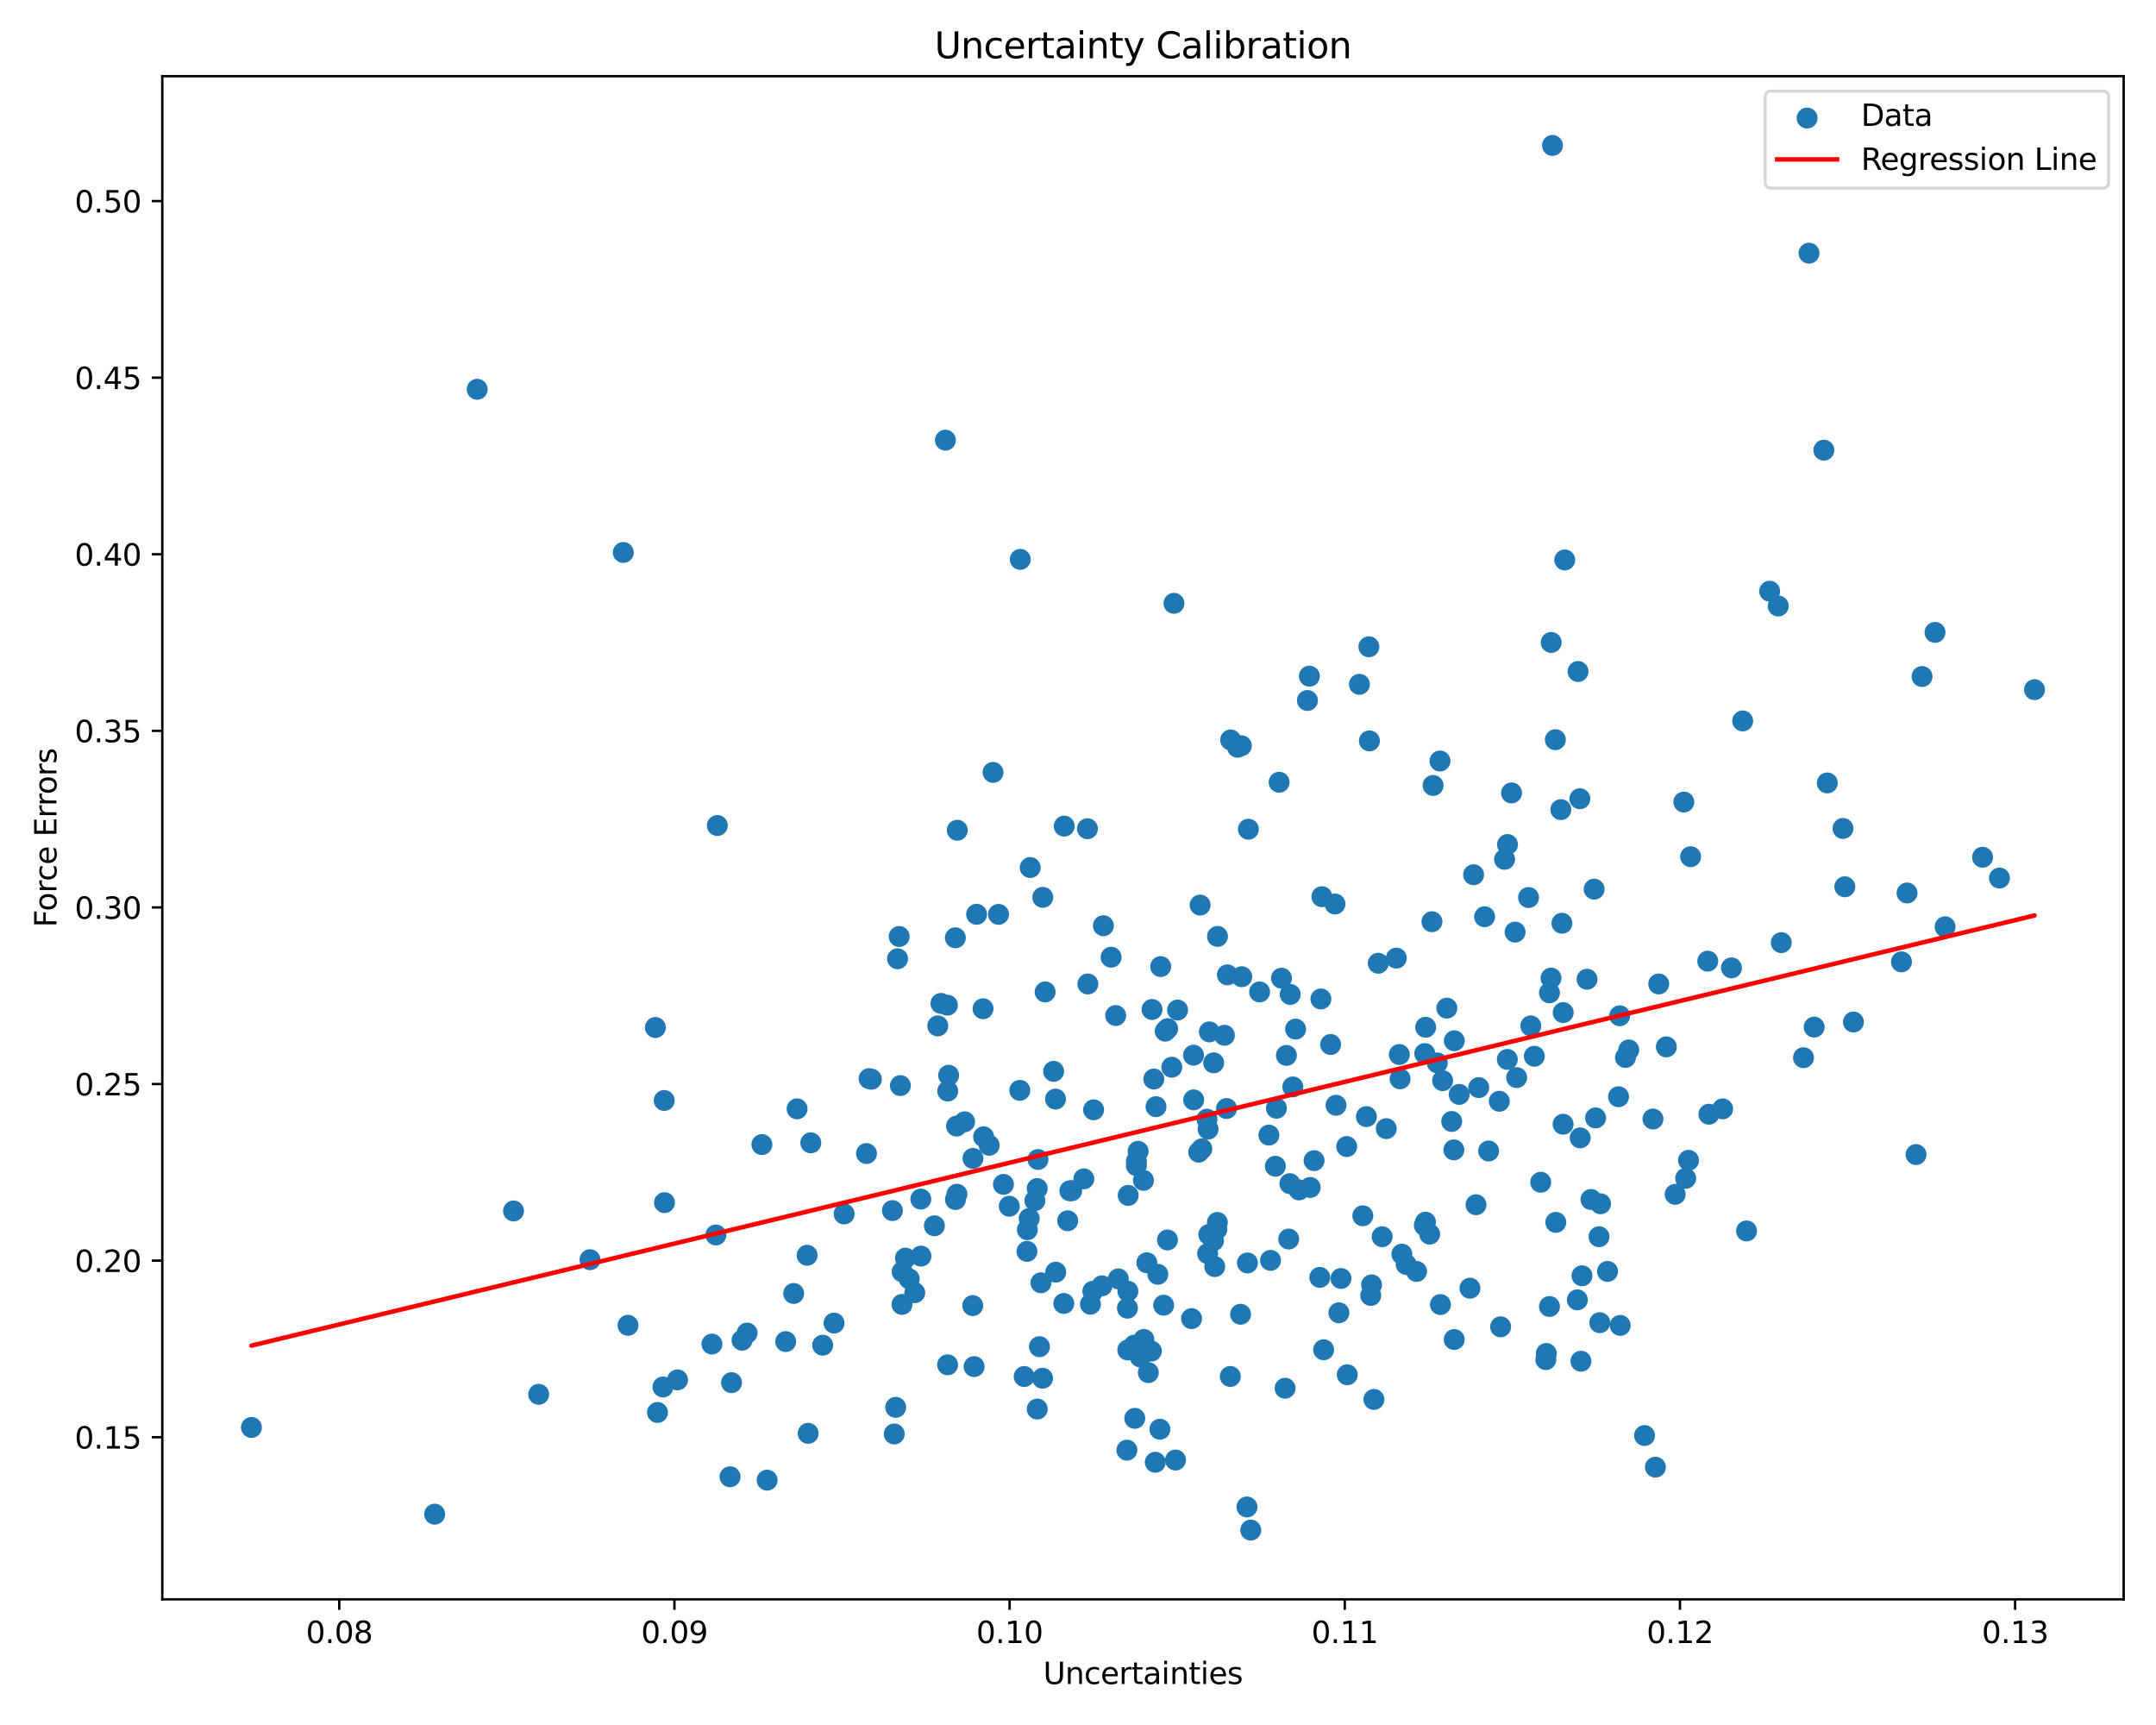 <?xml version="1.0" encoding="utf-8" standalone="no"?>
<!DOCTYPE svg PUBLIC "-//W3C//DTD SVG 1.1//EN"
  "http://www.w3.org/Graphics/SVG/1.1/DTD/svg11.dtd">
<svg xmlns:xlink="http://www.w3.org/1999/xlink" width="720pt" height="576pt" viewBox="0 0 720 576" xmlns="http://www.w3.org/2000/svg" version="1.1">
 <defs>
  <style type="text/css">*{stroke-linejoin: round; stroke-linecap: butt}</style>
 </defs>
 <g id="figure_1">
  <g id="patch_1">
   <path d="M 0 576 
L 720 576 
L 720 0 
L 0 0 
z
" style="fill: #ffffff"/>
  </g>
  <g id="axes_1">
   <g id="patch_2">
    <path d="M 54.2 534.04 
L 709.2 534.04 
L 709.2 25.44 
L 54.2 25.44 
z
" style="fill: #ffffff"/>
   </g>
   <g id="PathCollection_1">
    <defs>
     <path id="m659d03f7da" d="M 0 3 
C 0.796 3 1.559 2.684 2.121 2.121 
C 2.684 1.559 3 0.796 3 0 
C 3 -0.796 2.684 -1.559 2.121 -2.121 
C 1.559 -2.684 0.796 -3 0 -3 
C -0.796 -3 -1.559 -2.684 -2.121 -2.121 
C -2.684 -1.559 -3 -0.796 -3 0 
C -3 0.796 -2.684 1.559 -2.121 2.121 
C -1.559 2.684 -0.796 3 0 3 
z
" style="stroke: #1f77b4"/>
    </defs>
    <g clip-path="url(#p5d75139a9a)">
     <use xlink:href="#m659d03f7da" x="543.922" y="350.584" style="fill: #1f77b4; stroke: #1f77b4"/>
     <use xlink:href="#m659d03f7da" x="480.891" y="254.111" style="fill: #1f77b4; stroke: #1f77b4"/>
     <use xlink:href="#m659d03f7da" x="387.612" y="322.752" style="fill: #1f77b4; stroke: #1f77b4"/>
     <use xlink:href="#m659d03f7da" x="324.919" y="386.802" style="fill: #1f77b4; stroke: #1f77b4"/>
     <use xlink:href="#m659d03f7da" x="319.572" y="398.764" style="fill: #1f77b4; stroke: #1f77b4"/>
     <use xlink:href="#m659d03f7da" x="667.722" y="293.198" style="fill: #1f77b4; stroke: #1f77b4"/>
     <use xlink:href="#m659d03f7da" x="481.771" y="360.845" style="fill: #1f77b4; stroke: #1f77b4"/>
     <use xlink:href="#m659d03f7da" x="408.9" y="345.703" style="fill: #1f77b4; stroke: #1f77b4"/>
     <use xlink:href="#m659d03f7da" x="527.705" y="379.949" style="fill: #1f77b4; stroke: #1f77b4"/>
     <use xlink:href="#m659d03f7da" x="429.598" y="352.409" style="fill: #1f77b4; stroke: #1f77b4"/>
     <use xlink:href="#m659d03f7da" x="516.227" y="453.993" style="fill: #1f77b4; stroke: #1f77b4"/>
     <use xlink:href="#m659d03f7da" x="355.396" y="275.855" style="fill: #1f77b4; stroke: #1f77b4"/>
     <use xlink:href="#m659d03f7da" x="549.189" y="479.341" style="fill: #1f77b4; stroke: #1f77b4"/>
     <use xlink:href="#m659d03f7da" x="243.798" y="493.114" style="fill: #1f77b4; stroke: #1f77b4"/>
     <use xlink:href="#m659d03f7da" x="337.052" y="402.774" style="fill: #1f77b4; stroke: #1f77b4"/>
     <use xlink:href="#m659d03f7da" x="466.312" y="319.921" style="fill: #1f77b4; stroke: #1f77b4"/>
     <use xlink:href="#m659d03f7da" x="145.16" y="505.606" style="fill: #1f77b4; stroke: #1f77b4"/>
     <use xlink:href="#m659d03f7da" x="343.704" y="406.867" style="fill: #1f77b4; stroke: #1f77b4"/>
     <use xlink:href="#m659d03f7da" x="405.306" y="354.9" style="fill: #1f77b4; stroke: #1f77b4"/>
     <use xlink:href="#m659d03f7da" x="414.673" y="326.135" style="fill: #1f77b4; stroke: #1f77b4"/>
     <use xlink:href="#m659d03f7da" x="528.308" y="425.993" style="fill: #1f77b4; stroke: #1f77b4"/>
     <use xlink:href="#m659d03f7da" x="436.617" y="233.902" style="fill: #1f77b4; stroke: #1f77b4"/>
     <use xlink:href="#m659d03f7da" x="385.313" y="360.303" style="fill: #1f77b4; stroke: #1f77b4"/>
     <use xlink:href="#m659d03f7da" x="441.112" y="333.572" style="fill: #1f77b4; stroke: #1f77b4"/>
     <use xlink:href="#m659d03f7da" x="373.473" y="427.04" style="fill: #1f77b4; stroke: #1f77b4"/>
     <use xlink:href="#m659d03f7da" x="526.996" y="224.222" style="fill: #1f77b4; stroke: #1f77b4"/>
     <use xlink:href="#m659d03f7da" x="299.745" y="320.147" style="fill: #1f77b4; stroke: #1f77b4"/>
     <use xlink:href="#m659d03f7da" x="490.893" y="430.147" style="fill: #1f77b4; stroke: #1f77b4"/>
     <use xlink:href="#m659d03f7da" x="322.126" y="374.584" style="fill: #1f77b4; stroke: #1f77b4"/>
     <use xlink:href="#m659d03f7da" x="495.788" y="306.105" style="fill: #1f77b4; stroke: #1f77b4"/>
     <use xlink:href="#m659d03f7da" x="405.67" y="422.936" style="fill: #1f77b4; stroke: #1f77b4"/>
     <use xlink:href="#m659d03f7da" x="485.663" y="347.526" style="fill: #1f77b4; stroke: #1f77b4"/>
     <use xlink:href="#m659d03f7da" x="290.999" y="360.368" style="fill: #1f77b4; stroke: #1f77b4"/>
     <use xlink:href="#m659d03f7da" x="274.741" y="449.176" style="fill: #1f77b4; stroke: #1f77b4"/>
     <use xlink:href="#m659d03f7da" x="457.318" y="247.388" style="fill: #1f77b4; stroke: #1f77b4"/>
     <use xlink:href="#m659d03f7da" x="281.901" y="405.348" style="fill: #1f77b4; stroke: #1f77b4"/>
     <use xlink:href="#m659d03f7da" x="363.154" y="276.72" style="fill: #1f77b4; stroke: #1f77b4"/>
     <use xlink:href="#m659d03f7da" x="319.073" y="400.538" style="fill: #1f77b4; stroke: #1f77b4"/>
     <use xlink:href="#m659d03f7da" x="403.291" y="418.595" style="fill: #1f77b4; stroke: #1f77b4"/>
     <use xlink:href="#m659d03f7da" x="460.274" y="321.638" style="fill: #1f77b4; stroke: #1f77b4"/>
     <use xlink:href="#m659d03f7da" x="462.938" y="376.87" style="fill: #1f77b4; stroke: #1f77b4"/>
     <use xlink:href="#m659d03f7da" x="416.578" y="421.715" style="fill: #1f77b4; stroke: #1f77b4"/>
     <use xlink:href="#m659d03f7da" x="221.394" y="463.133" style="fill: #1f77b4; stroke: #1f77b4"/>
     <use xlink:href="#m659d03f7da" x="646.206" y="211.164" style="fill: #1f77b4; stroke: #1f77b4"/>
     <use xlink:href="#m659d03f7da" x="615.473" y="276.629" style="fill: #1f77b4; stroke: #1f77b4"/>
     <use xlink:href="#m659d03f7da" x="512.389" y="352.693" style="fill: #1f77b4; stroke: #1f77b4"/>
     <use xlink:href="#m659d03f7da" x="380.076" y="384.438" style="fill: #1f77b4; stroke: #1f77b4"/>
     <use xlink:href="#m659d03f7da" x="393.258" y="337.264" style="fill: #1f77b4; stroke: #1f77b4"/>
     <use xlink:href="#m659d03f7da" x="581.975" y="240.724" style="fill: #1f77b4; stroke: #1f77b4"/>
     <use xlink:href="#m659d03f7da" x="364.962" y="431.175" style="fill: #1f77b4; stroke: #1f77b4"/>
     <use xlink:href="#m659d03f7da" x="392.043" y="201.46" style="fill: #1f77b4; stroke: #1f77b4"/>
     <use xlink:href="#m659d03f7da" x="518.453" y="48.558" style="fill: #1f77b4; stroke: #1f77b4"/>
     <use xlink:href="#m659d03f7da" x="511.215" y="342.561" style="fill: #1f77b4; stroke: #1f77b4"/>
     <use xlink:href="#m659d03f7da" x="347.124" y="449.681" style="fill: #1f77b4; stroke: #1f77b4"/>
     <use xlink:href="#m659d03f7da" x="300.284" y="312.71" style="fill: #1f77b4; stroke: #1f77b4"/>
     <use xlink:href="#m659d03f7da" x="445.82" y="301.855" style="fill: #1f77b4; stroke: #1f77b4"/>
     <use xlink:href="#m659d03f7da" x="417.69" y="510.922" style="fill: #1f77b4; stroke: #1f77b4"/>
     <use xlink:href="#m659d03f7da" x="368.009" y="429.355" style="fill: #1f77b4; stroke: #1f77b4"/>
     <use xlink:href="#m659d03f7da" x="352.492" y="366.998" style="fill: #1f77b4; stroke: #1f77b4"/>
     <use xlink:href="#m659d03f7da" x="382.001" y="447.253" style="fill: #1f77b4; stroke: #1f77b4"/>
     <use xlink:href="#m659d03f7da" x="333.461" y="305.318" style="fill: #1f77b4; stroke: #1f77b4"/>
     <use xlink:href="#m659d03f7da" x="378.964" y="473.599" style="fill: #1f77b4; stroke: #1f77b4"/>
     <use xlink:href="#m659d03f7da" x="319.429" y="376.02" style="fill: #1f77b4; stroke: #1f77b4"/>
     <use xlink:href="#m659d03f7da" x="244.294" y="461.691" style="fill: #1f77b4; stroke: #1f77b4"/>
     <use xlink:href="#m659d03f7da" x="605.838" y="342.958" style="fill: #1f77b4; stroke: #1f77b4"/>
     <use xlink:href="#m659d03f7da" x="389.881" y="414.04" style="fill: #1f77b4; stroke: #1f77b4"/>
     <use xlink:href="#m659d03f7da" x="552.826" y="489.909" style="fill: #1f77b4; stroke: #1f77b4"/>
     <use xlink:href="#m659d03f7da" x="431.736" y="362.936" style="fill: #1f77b4; stroke: #1f77b4"/>
     <use xlink:href="#m659d03f7da" x="514.524" y="394.773" style="fill: #1f77b4; stroke: #1f77b4"/>
     <use xlink:href="#m659d03f7da" x="563.891" y="387.456" style="fill: #1f77b4; stroke: #1f77b4"/>
     <use xlink:href="#m659d03f7da" x="357.897" y="397.581" style="fill: #1f77b4; stroke: #1f77b4"/>
     <use xlink:href="#m659d03f7da" x="639.866" y="385.519" style="fill: #1f77b4; stroke: #1f77b4"/>
     <use xlink:href="#m659d03f7da" x="522.008" y="375.394" style="fill: #1f77b4; stroke: #1f77b4"/>
     <use xlink:href="#m659d03f7da" x="414.558" y="249.019" style="fill: #1f77b4; stroke: #1f77b4"/>
     <use xlink:href="#m659d03f7da" x="475.812" y="351.798" style="fill: #1f77b4; stroke: #1f77b4"/>
     <use xlink:href="#m659d03f7da" x="453.983" y="228.504" style="fill: #1f77b4; stroke: #1f77b4"/>
     <use xlink:href="#m659d03f7da" x="239.068" y="412.372" style="fill: #1f77b4; stroke: #1f77b4"/>
     <use xlink:href="#m659d03f7da" x="208.152" y="184.473" style="fill: #1f77b4; stroke: #1f77b4"/>
     <use xlink:href="#m659d03f7da" x="478.581" y="262.274" style="fill: #1f77b4; stroke: #1f77b4"/>
     <use xlink:href="#m659d03f7da" x="534.247" y="441.656" style="fill: #1f77b4; stroke: #1f77b4"/>
     <use xlink:href="#m659d03f7da" x="197.034" y="420.623" style="fill: #1f77b4; stroke: #1f77b4"/>
     <use xlink:href="#m659d03f7da" x="239.558" y="275.649" style="fill: #1f77b4; stroke: #1f77b4"/>
     <use xlink:href="#m659d03f7da" x="345.611" y="400.909" style="fill: #1f77b4; stroke: #1f77b4"/>
     <use xlink:href="#m659d03f7da" x="376.514" y="436.822" style="fill: #1f77b4; stroke: #1f77b4"/>
     <use xlink:href="#m659d03f7da" x="517.448" y="331.514" style="fill: #1f77b4; stroke: #1f77b4"/>
     <use xlink:href="#m659d03f7da" x="314.224" y="335.053" style="fill: #1f77b4; stroke: #1f77b4"/>
     <use xlink:href="#m659d03f7da" x="485.515" y="383.961" style="fill: #1f77b4; stroke: #1f77b4"/>
     <use xlink:href="#m659d03f7da" x="316.804" y="359.035" style="fill: #1f77b4; stroke: #1f77b4"/>
     <use xlink:href="#m659d03f7da" x="401.356" y="383.618" style="fill: #1f77b4; stroke: #1f77b4"/>
     <use xlink:href="#m659d03f7da" x="442.037" y="450.7" style="fill: #1f77b4; stroke: #1f77b4"/>
     <use xlink:href="#m659d03f7da" x="361.951" y="393.638" style="fill: #1f77b4; stroke: #1f77b4"/>
     <use xlink:href="#m659d03f7da" x="493.818" y="363.165" style="fill: #1f77b4; stroke: #1f77b4"/>
     <use xlink:href="#m659d03f7da" x="319.046" y="313.144" style="fill: #1f77b4; stroke: #1f77b4"/>
     <use xlink:href="#m659d03f7da" x="522.033" y="338.112" style="fill: #1f77b4; stroke: #1f77b4"/>
     <use xlink:href="#m659d03f7da" x="458.033" y="429.035" style="fill: #1f77b4; stroke: #1f77b4"/>
     <use xlink:href="#m659d03f7da" x="455.114" y="405.968" style="fill: #1f77b4; stroke: #1f77b4"/>
     <use xlink:href="#m659d03f7da" x="381.858" y="394.148" style="fill: #1f77b4; stroke: #1f77b4"/>
     <use xlink:href="#m659d03f7da" x="330.345" y="382.427" style="fill: #1f77b4; stroke: #1f77b4"/>
     <use xlink:href="#m659d03f7da" x="403.443" y="377.032" style="fill: #1f77b4; stroke: #1f77b4"/>
     <use xlink:href="#m659d03f7da" x="379.516" y="387.766" style="fill: #1f77b4; stroke: #1f77b4"/>
     <use xlink:href="#m659d03f7da" x="342.958" y="417.85" style="fill: #1f77b4; stroke: #1f77b4"/>
     <use xlink:href="#m659d03f7da" x="349.022" y="331.218" style="fill: #1f77b4; stroke: #1f77b4"/>
     <use xlink:href="#m659d03f7da" x="529.993" y="326.988" style="fill: #1f77b4; stroke: #1f77b4"/>
     <use xlink:href="#m659d03f7da" x="556.476" y="349.564" style="fill: #1f77b4; stroke: #1f77b4"/>
     <use xlink:href="#m659d03f7da" x="299.119" y="469.929" style="fill: #1f77b4; stroke: #1f77b4"/>
     <use xlink:href="#m659d03f7da" x="531.301" y="400.523" style="fill: #1f77b4; stroke: #1f77b4"/>
     <use xlink:href="#m659d03f7da" x="325.314" y="456.324" style="fill: #1f77b4; stroke: #1f77b4"/>
     <use xlink:href="#m659d03f7da" x="437.266" y="225.78" style="fill: #1f77b4; stroke: #1f77b4"/>
     <use xlink:href="#m659d03f7da" x="449.913" y="459.044" style="fill: #1f77b4; stroke: #1f77b4"/>
     <use xlink:href="#m659d03f7da" x="376.659" y="431.152" style="fill: #1f77b4; stroke: #1f77b4"/>
     <use xlink:href="#m659d03f7da" x="357.268" y="397.625" style="fill: #1f77b4; stroke: #1f77b4"/>
     <use xlink:href="#m659d03f7da" x="270.769" y="381.605" style="fill: #1f77b4; stroke: #1f77b4"/>
     <use xlink:href="#m659d03f7da" x="427.953" y="326.625" style="fill: #1f77b4; stroke: #1f77b4"/>
     <use xlink:href="#m659d03f7da" x="477.433" y="412.092" style="fill: #1f77b4; stroke: #1f77b4"/>
     <use xlink:href="#m659d03f7da" x="352.564" y="424.794" style="fill: #1f77b4; stroke: #1f77b4"/>
     <use xlink:href="#m659d03f7da" x="516.388" y="451.943" style="fill: #1f77b4; stroke: #1f77b4"/>
     <use xlink:href="#m659d03f7da" x="541.073" y="442.57" style="fill: #1f77b4; stroke: #1f77b4"/>
     <use xlink:href="#m659d03f7da" x="517.453" y="436.255" style="fill: #1f77b4; stroke: #1f77b4"/>
     <use xlink:href="#m659d03f7da" x="562.316" y="267.813" style="fill: #1f77b4; stroke: #1f77b4"/>
     <use xlink:href="#m659d03f7da" x="602.287" y="353.171" style="fill: #1f77b4; stroke: #1f77b4"/>
     <use xlink:href="#m659d03f7da" x="416.426" y="503.203" style="fill: #1f77b4; stroke: #1f77b4"/>
     <use xlink:href="#m659d03f7da" x="340.714" y="186.783" style="fill: #1f77b4; stroke: #1f77b4"/>
     <use xlink:href="#m659d03f7da" x="302.378" y="420.094" style="fill: #1f77b4; stroke: #1f77b4"/>
     <use xlink:href="#m659d03f7da" x="316.461" y="455.726" style="fill: #1f77b4; stroke: #1f77b4"/>
     <use xlink:href="#m659d03f7da" x="159.359" y="129.992" style="fill: #1f77b4; stroke: #1f77b4"/>
     <use xlink:href="#m659d03f7da" x="467.564" y="360.24" style="fill: #1f77b4; stroke: #1f77b4"/>
     <use xlink:href="#m659d03f7da" x="570.304" y="320.942" style="fill: #1f77b4; stroke: #1f77b4"/>
     <use xlink:href="#m659d03f7da" x="447.828" y="426.893" style="fill: #1f77b4; stroke: #1f77b4"/>
     <use xlink:href="#m659d03f7da" x="226.26" y="460.755" style="fill: #1f77b4; stroke: #1f77b4"/>
     <use xlink:href="#m659d03f7da" x="312.041" y="409.314" style="fill: #1f77b4; stroke: #1f77b4"/>
     <use xlink:href="#m659d03f7da" x="324.857" y="435.961" style="fill: #1f77b4; stroke: #1f77b4"/>
     <use xlink:href="#m659d03f7da" x="552.01" y="373.655" style="fill: #1f77b4; stroke: #1f77b4"/>
     <use xlink:href="#m659d03f7da" x="351.857" y="357.742" style="fill: #1f77b4; stroke: #1f77b4"/>
     <use xlink:href="#m659d03f7da" x="290.233" y="360.175" style="fill: #1f77b4; stroke: #1f77b4"/>
     <use xlink:href="#m659d03f7da" x="265.049" y="431.902" style="fill: #1f77b4; stroke: #1f77b4"/>
     <use xlink:href="#m659d03f7da" x="446.165" y="369.065" style="fill: #1f77b4; stroke: #1f77b4"/>
     <use xlink:href="#m659d03f7da" x="400.778" y="302.218" style="fill: #1f77b4; stroke: #1f77b4"/>
     <use xlink:href="#m659d03f7da" x="247.808" y="447.52" style="fill: #1f77b4; stroke: #1f77b4"/>
     <use xlink:href="#m659d03f7da" x="641.869" y="225.905" style="fill: #1f77b4; stroke: #1f77b4"/>
     <use xlink:href="#m659d03f7da" x="542.817" y="353.099" style="fill: #1f77b4; stroke: #1f77b4"/>
     <use xlink:href="#m659d03f7da" x="519.415" y="246.994" style="fill: #1f77b4; stroke: #1f77b4"/>
     <use xlink:href="#m659d03f7da" x="473.061" y="424.554" style="fill: #1f77b4; stroke: #1f77b4"/>
     <use xlink:href="#m659d03f7da" x="179.895" y="465.577" style="fill: #1f77b4; stroke: #1f77b4"/>
     <use xlink:href="#m659d03f7da" x="540.51" y="366.211" style="fill: #1f77b4; stroke: #1f77b4"/>
     <use xlink:href="#m659d03f7da" x="484.797" y="374.471" style="fill: #1f77b4; stroke: #1f77b4"/>
     <use xlink:href="#m659d03f7da" x="430.747" y="395.234" style="fill: #1f77b4; stroke: #1f77b4"/>
     <use xlink:href="#m659d03f7da" x="636.862" y="298.182" style="fill: #1f77b4; stroke: #1f77b4"/>
     <use xlink:href="#m659d03f7da" x="444.37" y="348.774" style="fill: #1f77b4; stroke: #1f77b4"/>
     <use xlink:href="#m659d03f7da" x="413.282" y="249.534" style="fill: #1f77b4; stroke: #1f77b4"/>
     <use xlink:href="#m659d03f7da" x="409.89" y="325.516" style="fill: #1f77b4; stroke: #1f77b4"/>
     <use xlink:href="#m659d03f7da" x="604.123" y="84.539" style="fill: #1f77b4; stroke: #1f77b4"/>
     <use xlink:href="#m659d03f7da" x="518.028" y="214.521" style="fill: #1f77b4; stroke: #1f77b4"/>
     <use xlink:href="#m659d03f7da" x="410.973" y="247.073" style="fill: #1f77b4; stroke: #1f77b4"/>
     <use xlink:href="#m659d03f7da" x="376.761" y="399.152" style="fill: #1f77b4; stroke: #1f77b4"/>
     <use xlink:href="#m659d03f7da" x="433.81" y="397.323" style="fill: #1f77b4; stroke: #1f77b4"/>
     <use xlink:href="#m659d03f7da" x="218.857" y="343.098" style="fill: #1f77b4; stroke: #1f77b4"/>
     <use xlink:href="#m659d03f7da" x="221.903" y="401.572" style="fill: #1f77b4; stroke: #1f77b4"/>
     <use xlink:href="#m659d03f7da" x="298.622" y="478.823" style="fill: #1f77b4; stroke: #1f77b4"/>
     <use xlink:href="#m659d03f7da" x="301.224" y="435.562" style="fill: #1f77b4; stroke: #1f77b4"/>
     <use xlink:href="#m659d03f7da" x="456.31" y="372.853" style="fill: #1f77b4; stroke: #1f77b4"/>
     <use xlink:href="#m659d03f7da" x="392.563" y="487.522" style="fill: #1f77b4; stroke: #1f77b4"/>
     <use xlink:href="#m659d03f7da" x="409.612" y="370.144" style="fill: #1f77b4; stroke: #1f77b4"/>
     <use xlink:href="#m659d03f7da" x="376.321" y="484.224" style="fill: #1f77b4; stroke: #1f77b4"/>
     <use xlink:href="#m659d03f7da" x="307.556" y="419.437" style="fill: #1f77b4; stroke: #1f77b4"/>
     <use xlink:href="#m659d03f7da" x="371.058" y="319.617" style="fill: #1f77b4; stroke: #1f77b4"/>
     <use xlink:href="#m659d03f7da" x="256.188" y="494.241" style="fill: #1f77b4; stroke: #1f77b4"/>
     <use xlink:href="#m659d03f7da" x="438.839" y="387.553" style="fill: #1f77b4; stroke: #1f77b4"/>
     <use xlink:href="#m659d03f7da" x="221.817" y="367.467" style="fill: #1f77b4; stroke: #1f77b4"/>
     <use xlink:href="#m659d03f7da" x="372.588" y="339.101" style="fill: #1f77b4; stroke: #1f77b4"/>
     <use xlink:href="#m659d03f7da" x="425.915" y="389.43" style="fill: #1f77b4; stroke: #1f77b4"/>
     <use xlink:href="#m659d03f7da" x="430.865" y="332.05" style="fill: #1f77b4; stroke: #1f77b4"/>
     <use xlink:href="#m659d03f7da" x="378.803" y="449.157" style="fill: #1f77b4; stroke: #1f77b4"/>
     <use xlink:href="#m659d03f7da" x="387.357" y="477.235" style="fill: #1f77b4; stroke: #1f77b4"/>
     <use xlink:href="#m659d03f7da" x="363.288" y="328.557" style="fill: #1f77b4; stroke: #1f77b4"/>
     <use xlink:href="#m659d03f7da" x="344.037" y="289.677" style="fill: #1f77b4; stroke: #1f77b4"/>
     <use xlink:href="#m659d03f7da" x="468.149" y="418.766" style="fill: #1f77b4; stroke: #1f77b4"/>
     <use xlink:href="#m659d03f7da" x="618.947" y="341.267" style="fill: #1f77b4; stroke: #1f77b4"/>
     <use xlink:href="#m659d03f7da" x="313.175" y="342.551" style="fill: #1f77b4; stroke: #1f77b4"/>
     <use xlink:href="#m659d03f7da" x="476.043" y="408.102" style="fill: #1f77b4; stroke: #1f77b4"/>
     <use xlink:href="#m659d03f7da" x="365.215" y="370.577" style="fill: #1f77b4; stroke: #1f77b4"/>
     <use xlink:href="#m659d03f7da" x="562.933" y="393.462" style="fill: #1f77b4; stroke: #1f77b4"/>
     <use xlink:href="#m659d03f7da" x="536.837" y="424.545" style="fill: #1f77b4; stroke: #1f77b4"/>
     <use xlink:href="#m659d03f7da" x="303.641" y="427.021" style="fill: #1f77b4; stroke: #1f77b4"/>
     <use xlink:href="#m659d03f7da" x="478.198" y="307.771" style="fill: #1f77b4; stroke: #1f77b4"/>
     <use xlink:href="#m659d03f7da" x="594.856" y="314.756" style="fill: #1f77b4; stroke: #1f77b4"/>
     <use xlink:href="#m659d03f7da" x="429.163" y="463.556" style="fill: #1f77b4; stroke: #1f77b4"/>
     <use xlink:href="#m659d03f7da" x="348.159" y="460.21" style="fill: #1f77b4; stroke: #1f77b4"/>
     <use xlink:href="#m659d03f7da" x="457.768" y="432.567" style="fill: #1f77b4; stroke: #1f77b4"/>
     <use xlink:href="#m659d03f7da" x="526.755" y="434.036" style="fill: #1f77b4; stroke: #1f77b4"/>
     <use xlink:href="#m659d03f7da" x="403.075" y="373.702" style="fill: #1f77b4; stroke: #1f77b4"/>
     <use xlink:href="#m659d03f7da" x="426.261" y="370.059" style="fill: #1f77b4; stroke: #1f77b4"/>
     <use xlink:href="#m659d03f7da" x="609.079" y="150.311" style="fill: #1f77b4; stroke: #1f77b4"/>
     <use xlink:href="#m659d03f7da" x="441.442" y="299.414" style="fill: #1f77b4; stroke: #1f77b4"/>
     <use xlink:href="#m659d03f7da" x="578.229" y="323.192" style="fill: #1f77b4; stroke: #1f77b4"/>
     <use xlink:href="#m659d03f7da" x="376.626" y="450.793" style="fill: #1f77b4; stroke: #1f77b4"/>
     <use xlink:href="#m659d03f7da" x="564.589" y="286.059" style="fill: #1f77b4; stroke: #1f77b4"/>
     <use xlink:href="#m659d03f7da" x="278.528" y="441.79" style="fill: #1f77b4; stroke: #1f77b4"/>
     <use xlink:href="#m659d03f7da" x="386.663" y="425.508" style="fill: #1f77b4; stroke: #1f77b4"/>
     <use xlink:href="#m659d03f7da" x="388.601" y="435.821" style="fill: #1f77b4; stroke: #1f77b4"/>
     <use xlink:href="#m659d03f7da" x="219.572" y="471.641" style="fill: #1f77b4; stroke: #1f77b4"/>
     <use xlink:href="#m659d03f7da" x="483.176" y="336.628" style="fill: #1f77b4; stroke: #1f77b4"/>
     <use xlink:href="#m659d03f7da" x="368.48" y="309.108" style="fill: #1f77b4; stroke: #1f77b4"/>
     <use xlink:href="#m659d03f7da" x="662.083" y="286.243" style="fill: #1f77b4; stroke: #1f77b4"/>
     <use xlink:href="#m659d03f7da" x="379.493" y="389.214" style="fill: #1f77b4; stroke: #1f77b4"/>
     <use xlink:href="#m659d03f7da" x="533.996" y="412.957" style="fill: #1f77b4; stroke: #1f77b4"/>
     <use xlink:href="#m659d03f7da" x="315.722" y="146.979" style="fill: #1f77b4; stroke: #1f77b4"/>
     <use xlink:href="#m659d03f7da" x="504.781" y="264.764" style="fill: #1f77b4; stroke: #1f77b4"/>
     <use xlink:href="#m659d03f7da" x="403.685" y="412.239" style="fill: #1f77b4; stroke: #1f77b4"/>
     <use xlink:href="#m659d03f7da" x="501.144" y="443.047" style="fill: #1f77b4; stroke: #1f77b4"/>
     <use xlink:href="#m659d03f7da" x="414.293" y="438.852" style="fill: #1f77b4; stroke: #1f77b4"/>
     <use xlink:href="#m659d03f7da" x="424.288" y="420.851" style="fill: #1f77b4; stroke: #1f77b4"/>
     <use xlink:href="#m659d03f7da" x="346.639" y="387.176" style="fill: #1f77b4; stroke: #1f77b4"/>
     <use xlink:href="#m659d03f7da" x="497.131" y="384.324" style="fill: #1f77b4; stroke: #1f77b4"/>
     <use xlink:href="#m659d03f7da" x="403.865" y="344.561" style="fill: #1f77b4; stroke: #1f77b4"/>
     <use xlink:href="#m659d03f7da" x="527.601" y="266.71" style="fill: #1f77b4; stroke: #1f77b4"/>
     <use xlink:href="#m659d03f7da" x="266.187" y="370.259" style="fill: #1f77b4; stroke: #1f77b4"/>
     <use xlink:href="#m659d03f7da" x="83.973" y="476.637" style="fill: #1f77b4; stroke: #1f77b4"/>
     <use xlink:href="#m659d03f7da" x="469.588" y="422.209" style="fill: #1f77b4; stroke: #1f77b4"/>
     <use xlink:href="#m659d03f7da" x="492.916" y="402.272" style="fill: #1f77b4; stroke: #1f77b4"/>
     <use xlink:href="#m659d03f7da" x="405.249" y="414.296" style="fill: #1f77b4; stroke: #1f77b4"/>
     <use xlink:href="#m659d03f7da" x="502.452" y="286.942" style="fill: #1f77b4; stroke: #1f77b4"/>
     <use xlink:href="#m659d03f7da" x="534.499" y="401.952" style="fill: #1f77b4; stroke: #1f77b4"/>
     <use xlink:href="#m659d03f7da" x="342.025" y="459.635" style="fill: #1f77b4; stroke: #1f77b4"/>
     <use xlink:href="#m659d03f7da" x="461.572" y="412.953" style="fill: #1f77b4; stroke: #1f77b4"/>
     <use xlink:href="#m659d03f7da" x="447.133" y="438.368" style="fill: #1f77b4; stroke: #1f77b4"/>
     <use xlink:href="#m659d03f7da" x="487.297" y="365.435" style="fill: #1f77b4; stroke: #1f77b4"/>
     <use xlink:href="#m659d03f7da" x="269.883" y="478.607" style="fill: #1f77b4; stroke: #1f77b4"/>
     <use xlink:href="#m659d03f7da" x="346.384" y="396.868" style="fill: #1f77b4; stroke: #1f77b4"/>
     <use xlink:href="#m659d03f7da" x="649.562" y="309.471" style="fill: #1f77b4; stroke: #1f77b4"/>
     <use xlink:href="#m659d03f7da" x="583.261" y="411.03" style="fill: #1f77b4; stroke: #1f77b4"/>
     <use xlink:href="#m659d03f7da" x="305.486" y="431.658" style="fill: #1f77b4; stroke: #1f77b4"/>
     <use xlink:href="#m659d03f7da" x="237.753" y="448.795" style="fill: #1f77b4; stroke: #1f77b4"/>
     <use xlink:href="#m659d03f7da" x="575.28" y="370.268" style="fill: #1f77b4; stroke: #1f77b4"/>
     <use xlink:href="#m659d03f7da" x="348.239" y="299.64" style="fill: #1f77b4; stroke: #1f77b4"/>
     <use xlink:href="#m659d03f7da" x="553.936" y="328.552" style="fill: #1f77b4; stroke: #1f77b4"/>
     <use xlink:href="#m659d03f7da" x="432.663" y="343.635" style="fill: #1f77b4; stroke: #1f77b4"/>
     <use xlink:href="#m659d03f7da" x="319.687" y="277.228" style="fill: #1f77b4; stroke: #1f77b4"/>
     <use xlink:href="#m659d03f7da" x="254.443" y="382.187" style="fill: #1f77b4; stroke: #1f77b4"/>
     <use xlink:href="#m659d03f7da" x="406.544" y="408.191" style="fill: #1f77b4; stroke: #1f77b4"/>
     <use xlink:href="#m659d03f7da" x="485.64" y="447.285" style="fill: #1f77b4; stroke: #1f77b4"/>
     <use xlink:href="#m659d03f7da" x="385.807" y="488.267" style="fill: #1f77b4; stroke: #1f77b4"/>
     <use xlink:href="#m659d03f7da" x="398.583" y="352.339" style="fill: #1f77b4; stroke: #1f77b4"/>
     <use xlink:href="#m659d03f7da" x="679.427" y="230.291" style="fill: #1f77b4; stroke: #1f77b4"/>
     <use xlink:href="#m659d03f7da" x="590.974" y="197.407" style="fill: #1f77b4; stroke: #1f77b4"/>
     <use xlink:href="#m659d03f7da" x="430.364" y="413.732" style="fill: #1f77b4; stroke: #1f77b4"/>
     <use xlink:href="#m659d03f7da" x="300.679" y="362.494" style="fill: #1f77b4; stroke: #1f77b4"/>
     <use xlink:href="#m659d03f7da" x="406.587" y="312.675" style="fill: #1f77b4; stroke: #1f77b4"/>
     <use xlink:href="#m659d03f7da" x="503.376" y="353.747" style="fill: #1f77b4; stroke: #1f77b4"/>
     <use xlink:href="#m659d03f7da" x="398.631" y="367.264" style="fill: #1f77b4; stroke: #1f77b4"/>
     <use xlink:href="#m659d03f7da" x="517.97" y="326.589" style="fill: #1f77b4; stroke: #1f77b4"/>
     <use xlink:href="#m659d03f7da" x="570.686" y="372.057" style="fill: #1f77b4; stroke: #1f77b4"/>
     <use xlink:href="#m659d03f7da" x="307.511" y="400.39" style="fill: #1f77b4; stroke: #1f77b4"/>
     <use xlink:href="#m659d03f7da" x="328.291" y="336.839" style="fill: #1f77b4; stroke: #1f77b4"/>
     <use xlink:href="#m659d03f7da" x="301.271" y="424.651" style="fill: #1f77b4; stroke: #1f77b4"/>
     <use xlink:href="#m659d03f7da" x="391.322" y="356.357" style="fill: #1f77b4; stroke: #1f77b4"/>
     <use xlink:href="#m659d03f7da" x="540.902" y="339.183" style="fill: #1f77b4; stroke: #1f77b4"/>
     <use xlink:href="#m659d03f7da" x="384.729" y="337.081" style="fill: #1f77b4; stroke: #1f77b4"/>
     <use xlink:href="#m659d03f7da" x="347.628" y="428.331" style="fill: #1f77b4; stroke: #1f77b4"/>
     <use xlink:href="#m659d03f7da" x="440.75" y="426.541" style="fill: #1f77b4; stroke: #1f77b4"/>
     <use xlink:href="#m659d03f7da" x="316.496" y="364.32" style="fill: #1f77b4; stroke: #1f77b4"/>
     <use xlink:href="#m659d03f7da" x="476.091" y="343.014" style="fill: #1f77b4; stroke: #1f77b4"/>
     <use xlink:href="#m659d03f7da" x="400.303" y="384.725" style="fill: #1f77b4; stroke: #1f77b4"/>
     <use xlink:href="#m659d03f7da" x="249.501" y="445.132" style="fill: #1f77b4; stroke: #1f77b4"/>
     <use xlink:href="#m659d03f7da" x="298.015" y="404.227" style="fill: #1f77b4; stroke: #1f77b4"/>
     <use xlink:href="#m659d03f7da" x="500.687" y="367.727" style="fill: #1f77b4; stroke: #1f77b4"/>
     <use xlink:href="#m659d03f7da" x="331.628" y="257.913" style="fill: #1f77b4; stroke: #1f77b4"/>
     <use xlink:href="#m659d03f7da" x="521.611" y="308.281" style="fill: #1f77b4; stroke: #1f77b4"/>
     <use xlink:href="#m659d03f7da" x="505.97" y="311.247" style="fill: #1f77b4; stroke: #1f77b4"/>
     <use xlink:href="#m659d03f7da" x="457.142" y="215.972" style="fill: #1f77b4; stroke: #1f77b4"/>
     <use xlink:href="#m659d03f7da" x="416.894" y="276.886" style="fill: #1f77b4; stroke: #1f77b4"/>
     <use xlink:href="#m659d03f7da" x="209.724" y="442.537" style="fill: #1f77b4; stroke: #1f77b4"/>
     <use xlink:href="#m659d03f7da" x="503.435" y="281.998" style="fill: #1f77b4; stroke: #1f77b4"/>
     <use xlink:href="#m659d03f7da" x="521.249" y="270.349" style="fill: #1f77b4; stroke: #1f77b4"/>
     <use xlink:href="#m659d03f7da" x="427.163" y="261.203" style="fill: #1f77b4; stroke: #1f77b4"/>
     <use xlink:href="#m659d03f7da" x="532.847" y="373.282" style="fill: #1f77b4; stroke: #1f77b4"/>
     <use xlink:href="#m659d03f7da" x="423.751" y="379.032" style="fill: #1f77b4; stroke: #1f77b4"/>
     <use xlink:href="#m659d03f7da" x="449.732" y="382.85" style="fill: #1f77b4; stroke: #1f77b4"/>
     <use xlink:href="#m659d03f7da" x="532.367" y="296.902" style="fill: #1f77b4; stroke: #1f77b4"/>
     <use xlink:href="#m659d03f7da" x="171.495" y="404.359" style="fill: #1f77b4; stroke: #1f77b4"/>
     <use xlink:href="#m659d03f7da" x="492.11" y="292.086" style="fill: #1f77b4; stroke: #1f77b4"/>
     <use xlink:href="#m659d03f7da" x="479.992" y="354.925" style="fill: #1f77b4; stroke: #1f77b4"/>
     <use xlink:href="#m659d03f7da" x="356.556" y="407.631" style="fill: #1f77b4; stroke: #1f77b4"/>
     <use xlink:href="#m659d03f7da" x="343.087" y="410.63" style="fill: #1f77b4; stroke: #1f77b4"/>
     <use xlink:href="#m659d03f7da" x="397.928" y="440.305" style="fill: #1f77b4; stroke: #1f77b4"/>
     <use xlink:href="#m659d03f7da" x="346.387" y="470.505" style="fill: #1f77b4; stroke: #1f77b4"/>
     <use xlink:href="#m659d03f7da" x="328.477" y="379.595" style="fill: #1f77b4; stroke: #1f77b4"/>
     <use xlink:href="#m659d03f7da" x="335.111" y="395.477" style="fill: #1f77b4; stroke: #1f77b4"/>
     <use xlink:href="#m659d03f7da" x="458.825" y="467.29" style="fill: #1f77b4; stroke: #1f77b4"/>
     <use xlink:href="#m659d03f7da" x="559.419" y="398.804" style="fill: #1f77b4; stroke: #1f77b4"/>
     <use xlink:href="#m659d03f7da" x="475.661" y="409.179" style="fill: #1f77b4; stroke: #1f77b4"/>
     <use xlink:href="#m659d03f7da" x="340.558" y="364.084" style="fill: #1f77b4; stroke: #1f77b4"/>
     <use xlink:href="#m659d03f7da" x="519.561" y="408.167" style="fill: #1f77b4; stroke: #1f77b4"/>
     <use xlink:href="#m659d03f7da" x="506.492" y="359.82" style="fill: #1f77b4; stroke: #1f77b4"/>
     <use xlink:href="#m659d03f7da" x="355.251" y="435.25" style="fill: #1f77b4; stroke: #1f77b4"/>
     <use xlink:href="#m659d03f7da" x="406.39" y="410.462" style="fill: #1f77b4; stroke: #1f77b4"/>
     <use xlink:href="#m659d03f7da" x="326.137" y="305.295" style="fill: #1f77b4; stroke: #1f77b4"/>
     <use xlink:href="#m659d03f7da" x="383.485" y="458.326" style="fill: #1f77b4; stroke: #1f77b4"/>
     <use xlink:href="#m659d03f7da" x="382.992" y="421.65" style="fill: #1f77b4; stroke: #1f77b4"/>
     <use xlink:href="#m659d03f7da" x="389.124" y="344.318" style="fill: #1f77b4; stroke: #1f77b4"/>
     <use xlink:href="#m659d03f7da" x="634.998" y="321.18" style="fill: #1f77b4; stroke: #1f77b4"/>
     <use xlink:href="#m659d03f7da" x="380.787" y="453.104" style="fill: #1f77b4; stroke: #1f77b4"/>
     <use xlink:href="#m659d03f7da" x="262.382" y="447.969" style="fill: #1f77b4; stroke: #1f77b4"/>
     <use xlink:href="#m659d03f7da" x="616.082" y="296.105" style="fill: #1f77b4; stroke: #1f77b4"/>
     <use xlink:href="#m659d03f7da" x="522.545" y="186.977" style="fill: #1f77b4; stroke: #1f77b4"/>
     <use xlink:href="#m659d03f7da" x="389.938" y="343.477" style="fill: #1f77b4; stroke: #1f77b4"/>
     <use xlink:href="#m659d03f7da" x="467.306" y="352.123" style="fill: #1f77b4; stroke: #1f77b4"/>
     <use xlink:href="#m659d03f7da" x="386.054" y="369.532" style="fill: #1f77b4; stroke: #1f77b4"/>
     <use xlink:href="#m659d03f7da" x="481.033" y="435.614" style="fill: #1f77b4; stroke: #1f77b4"/>
     <use xlink:href="#m659d03f7da" x="410.857" y="459.621" style="fill: #1f77b4; stroke: #1f77b4"/>
     <use xlink:href="#m659d03f7da" x="384.504" y="451.146" style="fill: #1f77b4; stroke: #1f77b4"/>
     <use xlink:href="#m659d03f7da" x="316.391" y="335.644" style="fill: #1f77b4; stroke: #1f77b4"/>
     <use xlink:href="#m659d03f7da" x="289.364" y="385.183" style="fill: #1f77b4; stroke: #1f77b4"/>
     <use xlink:href="#m659d03f7da" x="510.46" y="299.698" style="fill: #1f77b4; stroke: #1f77b4"/>
     <use xlink:href="#m659d03f7da" x="420.651" y="331.221" style="fill: #1f77b4; stroke: #1f77b4"/>
     <use xlink:href="#m659d03f7da" x="593.844" y="202.356" style="fill: #1f77b4; stroke: #1f77b4"/>
     <use xlink:href="#m659d03f7da" x="364.151" y="435.491" style="fill: #1f77b4; stroke: #1f77b4"/>
     <use xlink:href="#m659d03f7da" x="610.227" y="261.434" style="fill: #1f77b4; stroke: #1f77b4"/>
     <use xlink:href="#m659d03f7da" x="269.538" y="419.153" style="fill: #1f77b4; stroke: #1f77b4"/>
     <use xlink:href="#m659d03f7da" x="437.541" y="396.51" style="fill: #1f77b4; stroke: #1f77b4"/>
     <use xlink:href="#m659d03f7da" x="527.958" y="454.531" style="fill: #1f77b4; stroke: #1f77b4"/>
    </g>
   </g>
   <g id="matplotlib.axis_1">
    <g id="xtick_1">
     <g id="line2d_1">
      <defs>
       <path id="m407b4bf7b0" d="M 0 0 
L 0 3.5 
" style="stroke: #000000; stroke-width: 0.8"/>
      </defs>
      <g>
       <use xlink:href="#m407b4bf7b0" x="113.296" y="534.04" style="stroke: #000000; stroke-width: 0.8"/>
      </g>
     </g>
     <g id="text_1">
      <!-- 0.08 -->
      <g transform="translate(102.163 548.638) scale(0.1 -0.1)">
       <defs>
        <path id="DejaVuSans-30" d="M 2034 4250 
Q 1547 4250 1301 3770 
Q 1056 3291 1056 2328 
Q 1056 1369 1301 889 
Q 1547 409 2034 409 
Q 2525 409 2770 889 
Q 3016 1369 3016 2328 
Q 3016 3291 2770 3770 
Q 2525 4250 2034 4250 
z
M 2034 4750 
Q 2819 4750 3233 4129 
Q 3647 3509 3647 2328 
Q 3647 1150 3233 529 
Q 2819 -91 2034 -91 
Q 1250 -91 836 529 
Q 422 1150 422 2328 
Q 422 3509 836 4129 
Q 1250 4750 2034 4750 
z
" transform="scale(0.016)"/>
        <path id="DejaVuSans-2e" d="M 684 794 
L 1344 794 
L 1344 0 
L 684 0 
L 684 794 
z
" transform="scale(0.016)"/>
        <path id="DejaVuSans-38" d="M 2034 2216 
Q 1584 2216 1326 1975 
Q 1069 1734 1069 1313 
Q 1069 891 1326 650 
Q 1584 409 2034 409 
Q 2484 409 2743 651 
Q 3003 894 3003 1313 
Q 3003 1734 2745 1975 
Q 2488 2216 2034 2216 
z
M 1403 2484 
Q 997 2584 770 2862 
Q 544 3141 544 3541 
Q 544 4100 942 4425 
Q 1341 4750 2034 4750 
Q 2731 4750 3128 4425 
Q 3525 4100 3525 3541 
Q 3525 3141 3298 2862 
Q 3072 2584 2669 2484 
Q 3125 2378 3379 2068 
Q 3634 1759 3634 1313 
Q 3634 634 3220 271 
Q 2806 -91 2034 -91 
Q 1263 -91 848 271 
Q 434 634 434 1313 
Q 434 1759 690 2068 
Q 947 2378 1403 2484 
z
M 1172 3481 
Q 1172 3119 1398 2916 
Q 1625 2713 2034 2713 
Q 2441 2713 2670 2916 
Q 2900 3119 2900 3481 
Q 2900 3844 2670 4047 
Q 2441 4250 2034 4250 
Q 1625 4250 1398 4047 
Q 1172 3844 1172 3481 
z
" transform="scale(0.016)"/>
       </defs>
       <use xlink:href="#DejaVuSans-30"/>
       <use xlink:href="#DejaVuSans-2e" x="63.623"/>
       <use xlink:href="#DejaVuSans-30" x="95.41"/>
       <use xlink:href="#DejaVuSans-38" x="159.033"/>
      </g>
     </g>
    </g>
    <g id="xtick_2">
     <g id="line2d_2">
      <g>
       <use xlink:href="#m407b4bf7b0" x="225.227" y="534.04" style="stroke: #000000; stroke-width: 0.8"/>
      </g>
     </g>
     <g id="text_2">
      <!-- 0.09 -->
      <g transform="translate(214.095 548.638) scale(0.1 -0.1)">
       <defs>
        <path id="DejaVuSans-39" d="M 703 97 
L 703 672 
Q 941 559 1184 500 
Q 1428 441 1663 441 
Q 2288 441 2617 861 
Q 2947 1281 2994 2138 
Q 2813 1869 2534 1725 
Q 2256 1581 1919 1581 
Q 1219 1581 811 2004 
Q 403 2428 403 3163 
Q 403 3881 828 4315 
Q 1253 4750 1959 4750 
Q 2769 4750 3195 4129 
Q 3622 3509 3622 2328 
Q 3622 1225 3098 567 
Q 2575 -91 1691 -91 
Q 1453 -91 1209 -44 
Q 966 3 703 97 
z
M 1959 2075 
Q 2384 2075 2632 2365 
Q 2881 2656 2881 3163 
Q 2881 3666 2632 3958 
Q 2384 4250 1959 4250 
Q 1534 4250 1286 3958 
Q 1038 3666 1038 3163 
Q 1038 2656 1286 2365 
Q 1534 2075 1959 2075 
z
" transform="scale(0.016)"/>
       </defs>
       <use xlink:href="#DejaVuSans-30"/>
       <use xlink:href="#DejaVuSans-2e" x="63.623"/>
       <use xlink:href="#DejaVuSans-30" x="95.41"/>
       <use xlink:href="#DejaVuSans-39" x="159.033"/>
      </g>
     </g>
    </g>
    <g id="xtick_3">
     <g id="line2d_3">
      <g>
       <use xlink:href="#m407b4bf7b0" x="337.159" y="534.04" style="stroke: #000000; stroke-width: 0.8"/>
      </g>
     </g>
     <g id="text_3">
      <!-- 0.10 -->
      <g transform="translate(326.026 548.638) scale(0.1 -0.1)">
       <defs>
        <path id="DejaVuSans-31" d="M 794 531 
L 1825 531 
L 1825 4091 
L 703 3866 
L 703 4441 
L 1819 4666 
L 2450 4666 
L 2450 531 
L 3481 531 
L 3481 0 
L 794 0 
L 794 531 
z
" transform="scale(0.016)"/>
       </defs>
       <use xlink:href="#DejaVuSans-30"/>
       <use xlink:href="#DejaVuSans-2e" x="63.623"/>
       <use xlink:href="#DejaVuSans-31" x="95.41"/>
       <use xlink:href="#DejaVuSans-30" x="159.033"/>
      </g>
     </g>
    </g>
    <g id="xtick_4">
     <g id="line2d_4">
      <g>
       <use xlink:href="#m407b4bf7b0" x="449.09" y="534.04" style="stroke: #000000; stroke-width: 0.8"/>
      </g>
     </g>
     <g id="text_4">
      <!-- 0.11 -->
      <g transform="translate(437.957 548.638) scale(0.1 -0.1)">
       <use xlink:href="#DejaVuSans-30"/>
       <use xlink:href="#DejaVuSans-2e" x="63.623"/>
       <use xlink:href="#DejaVuSans-31" x="95.41"/>
       <use xlink:href="#DejaVuSans-31" x="159.033"/>
      </g>
     </g>
    </g>
    <g id="xtick_5">
     <g id="line2d_5">
      <g>
       <use xlink:href="#m407b4bf7b0" x="561.021" y="534.04" style="stroke: #000000; stroke-width: 0.8"/>
      </g>
     </g>
     <g id="text_5">
      <!-- 0.12 -->
      <g transform="translate(549.888 548.638) scale(0.1 -0.1)">
       <defs>
        <path id="DejaVuSans-32" d="M 1228 531 
L 3431 531 
L 3431 0 
L 469 0 
L 469 531 
Q 828 903 1448 1529 
Q 2069 2156 2228 2338 
Q 2531 2678 2651 2914 
Q 2772 3150 2772 3378 
Q 2772 3750 2511 3984 
Q 2250 4219 1831 4219 
Q 1534 4219 1204 4116 
Q 875 4013 500 3803 
L 500 4441 
Q 881 4594 1212 4672 
Q 1544 4750 1819 4750 
Q 2544 4750 2975 4387 
Q 3406 4025 3406 3419 
Q 3406 3131 3298 2873 
Q 3191 2616 2906 2266 
Q 2828 2175 2409 1742 
Q 1991 1309 1228 531 
z
" transform="scale(0.016)"/>
       </defs>
       <use xlink:href="#DejaVuSans-30"/>
       <use xlink:href="#DejaVuSans-2e" x="63.623"/>
       <use xlink:href="#DejaVuSans-31" x="95.41"/>
       <use xlink:href="#DejaVuSans-32" x="159.033"/>
      </g>
     </g>
    </g>
    <g id="xtick_6">
     <g id="line2d_6">
      <g>
       <use xlink:href="#m407b4bf7b0" x="672.953" y="534.04" style="stroke: #000000; stroke-width: 0.8"/>
      </g>
     </g>
     <g id="text_6">
      <!-- 0.13 -->
      <g transform="translate(661.82 548.638) scale(0.1 -0.1)">
       <defs>
        <path id="DejaVuSans-33" d="M 2597 2516 
Q 3050 2419 3304 2112 
Q 3559 1806 3559 1356 
Q 3559 666 3084 287 
Q 2609 -91 1734 -91 
Q 1441 -91 1130 -33 
Q 819 25 488 141 
L 488 750 
Q 750 597 1062 519 
Q 1375 441 1716 441 
Q 2309 441 2620 675 
Q 2931 909 2931 1356 
Q 2931 1769 2642 2001 
Q 2353 2234 1838 2234 
L 1294 2234 
L 1294 2753 
L 1863 2753 
Q 2328 2753 2575 2939 
Q 2822 3125 2822 3475 
Q 2822 3834 2567 4026 
Q 2313 4219 1838 4219 
Q 1578 4219 1281 4162 
Q 984 4106 628 3988 
L 628 4550 
Q 988 4650 1302 4700 
Q 1616 4750 1894 4750 
Q 2613 4750 3031 4423 
Q 3450 4097 3450 3541 
Q 3450 3153 3228 2886 
Q 3006 2619 2597 2516 
z
" transform="scale(0.016)"/>
       </defs>
       <use xlink:href="#DejaVuSans-30"/>
       <use xlink:href="#DejaVuSans-2e" x="63.623"/>
       <use xlink:href="#DejaVuSans-31" x="95.41"/>
       <use xlink:href="#DejaVuSans-33" x="159.033"/>
      </g>
     </g>
    </g>
    <g id="text_7">
     <!-- Uncertainties -->
     <g transform="translate(348.378 562.317) scale(0.1 -0.1)">
      <defs>
       <path id="DejaVuSans-55" d="M 556 4666 
L 1191 4666 
L 1191 1831 
Q 1191 1081 1462 751 
Q 1734 422 2344 422 
Q 2950 422 3222 751 
Q 3494 1081 3494 1831 
L 3494 4666 
L 4128 4666 
L 4128 1753 
Q 4128 841 3676 375 
Q 3225 -91 2344 -91 
Q 1459 -91 1007 375 
Q 556 841 556 1753 
L 556 4666 
z
" transform="scale(0.016)"/>
       <path id="DejaVuSans-6e" d="M 3513 2113 
L 3513 0 
L 2938 0 
L 2938 2094 
Q 2938 2591 2744 2837 
Q 2550 3084 2163 3084 
Q 1697 3084 1428 2787 
Q 1159 2491 1159 1978 
L 1159 0 
L 581 0 
L 581 3500 
L 1159 3500 
L 1159 2956 
Q 1366 3272 1645 3428 
Q 1925 3584 2291 3584 
Q 2894 3584 3203 3211 
Q 3513 2838 3513 2113 
z
" transform="scale(0.016)"/>
       <path id="DejaVuSans-63" d="M 3122 3366 
L 3122 2828 
Q 2878 2963 2633 3030 
Q 2388 3097 2138 3097 
Q 1578 3097 1268 2742 
Q 959 2388 959 1747 
Q 959 1106 1268 751 
Q 1578 397 2138 397 
Q 2388 397 2633 464 
Q 2878 531 3122 666 
L 3122 134 
Q 2881 22 2623 -34 
Q 2366 -91 2075 -91 
Q 1284 -91 818 406 
Q 353 903 353 1747 
Q 353 2603 823 3093 
Q 1294 3584 2113 3584 
Q 2378 3584 2631 3529 
Q 2884 3475 3122 3366 
z
" transform="scale(0.016)"/>
       <path id="DejaVuSans-65" d="M 3597 1894 
L 3597 1613 
L 953 1613 
Q 991 1019 1311 708 
Q 1631 397 2203 397 
Q 2534 397 2845 478 
Q 3156 559 3463 722 
L 3463 178 
Q 3153 47 2828 -22 
Q 2503 -91 2169 -91 
Q 1331 -91 842 396 
Q 353 884 353 1716 
Q 353 2575 817 3079 
Q 1281 3584 2069 3584 
Q 2775 3584 3186 3129 
Q 3597 2675 3597 1894 
z
M 3022 2063 
Q 3016 2534 2758 2815 
Q 2500 3097 2075 3097 
Q 1594 3097 1305 2825 
Q 1016 2553 972 2059 
L 3022 2063 
z
" transform="scale(0.016)"/>
       <path id="DejaVuSans-72" d="M 2631 2963 
Q 2534 3019 2420 3045 
Q 2306 3072 2169 3072 
Q 1681 3072 1420 2755 
Q 1159 2438 1159 1844 
L 1159 0 
L 581 0 
L 581 3500 
L 1159 3500 
L 1159 2956 
Q 1341 3275 1631 3429 
Q 1922 3584 2338 3584 
Q 2397 3584 2469 3576 
Q 2541 3569 2628 3553 
L 2631 2963 
z
" transform="scale(0.016)"/>
       <path id="DejaVuSans-74" d="M 1172 4494 
L 1172 3500 
L 2356 3500 
L 2356 3053 
L 1172 3053 
L 1172 1153 
Q 1172 725 1289 603 
Q 1406 481 1766 481 
L 2356 481 
L 2356 0 
L 1766 0 
Q 1100 0 847 248 
Q 594 497 594 1153 
L 594 3053 
L 172 3053 
L 172 3500 
L 594 3500 
L 594 4494 
L 1172 4494 
z
" transform="scale(0.016)"/>
       <path id="DejaVuSans-61" d="M 2194 1759 
Q 1497 1759 1228 1600 
Q 959 1441 959 1056 
Q 959 750 1161 570 
Q 1363 391 1709 391 
Q 2188 391 2477 730 
Q 2766 1069 2766 1631 
L 2766 1759 
L 2194 1759 
z
M 3341 1997 
L 3341 0 
L 2766 0 
L 2766 531 
Q 2569 213 2275 61 
Q 1981 -91 1556 -91 
Q 1019 -91 701 211 
Q 384 513 384 1019 
Q 384 1609 779 1909 
Q 1175 2209 1959 2209 
L 2766 2209 
L 2766 2266 
Q 2766 2663 2505 2880 
Q 2244 3097 1772 3097 
Q 1472 3097 1187 3025 
Q 903 2953 641 2809 
L 641 3341 
Q 956 3463 1253 3523 
Q 1550 3584 1831 3584 
Q 2591 3584 2966 3190 
Q 3341 2797 3341 1997 
z
" transform="scale(0.016)"/>
       <path id="DejaVuSans-69" d="M 603 3500 
L 1178 3500 
L 1178 0 
L 603 0 
L 603 3500 
z
M 603 4863 
L 1178 4863 
L 1178 4134 
L 603 4134 
L 603 4863 
z
" transform="scale(0.016)"/>
       <path id="DejaVuSans-73" d="M 2834 3397 
L 2834 2853 
Q 2591 2978 2328 3040 
Q 2066 3103 1784 3103 
Q 1356 3103 1142 2972 
Q 928 2841 928 2578 
Q 928 2378 1081 2264 
Q 1234 2150 1697 2047 
L 1894 2003 
Q 2506 1872 2764 1633 
Q 3022 1394 3022 966 
Q 3022 478 2636 193 
Q 2250 -91 1575 -91 
Q 1294 -91 989 -36 
Q 684 19 347 128 
L 347 722 
Q 666 556 975 473 
Q 1284 391 1588 391 
Q 1994 391 2212 530 
Q 2431 669 2431 922 
Q 2431 1156 2273 1281 
Q 2116 1406 1581 1522 
L 1381 1569 
Q 847 1681 609 1914 
Q 372 2147 372 2553 
Q 372 3047 722 3315 
Q 1072 3584 1716 3584 
Q 2034 3584 2315 3537 
Q 2597 3491 2834 3397 
z
" transform="scale(0.016)"/>
      </defs>
      <use xlink:href="#DejaVuSans-55"/>
      <use xlink:href="#DejaVuSans-6e" x="73.193"/>
      <use xlink:href="#DejaVuSans-63" x="136.572"/>
      <use xlink:href="#DejaVuSans-65" x="191.553"/>
      <use xlink:href="#DejaVuSans-72" x="253.076"/>
      <use xlink:href="#DejaVuSans-74" x="294.189"/>
      <use xlink:href="#DejaVuSans-61" x="333.398"/>
      <use xlink:href="#DejaVuSans-69" x="394.678"/>
      <use xlink:href="#DejaVuSans-6e" x="422.461"/>
      <use xlink:href="#DejaVuSans-74" x="485.84"/>
      <use xlink:href="#DejaVuSans-69" x="525.049"/>
      <use xlink:href="#DejaVuSans-65" x="552.832"/>
      <use xlink:href="#DejaVuSans-73" x="614.355"/>
     </g>
    </g>
   </g>
   <g id="matplotlib.axis_2">
    <g id="ytick_1">
     <g id="line2d_7">
      <defs>
       <path id="m878c5d2485" d="M 0 0 
L -3.5 0 
" style="stroke: #000000; stroke-width: 0.8"/>
      </defs>
      <g>
       <use xlink:href="#m878c5d2485" x="54.2" y="479.901" style="stroke: #000000; stroke-width: 0.8"/>
      </g>
     </g>
     <g id="text_8">
      <!-- 0.15 -->
      <g transform="translate(24.934 483.7) scale(0.1 -0.1)">
       <defs>
        <path id="DejaVuSans-35" d="M 691 4666 
L 3169 4666 
L 3169 4134 
L 1269 4134 
L 1269 2991 
Q 1406 3038 1543 3061 
Q 1681 3084 1819 3084 
Q 2600 3084 3056 2656 
Q 3513 2228 3513 1497 
Q 3513 744 3044 326 
Q 2575 -91 1722 -91 
Q 1428 -91 1123 -41 
Q 819 9 494 109 
L 494 744 
Q 775 591 1075 516 
Q 1375 441 1709 441 
Q 2250 441 2565 725 
Q 2881 1009 2881 1497 
Q 2881 1984 2565 2268 
Q 2250 2553 1709 2553 
Q 1456 2553 1204 2497 
Q 953 2441 691 2322 
L 691 4666 
z
" transform="scale(0.016)"/>
       </defs>
       <use xlink:href="#DejaVuSans-30"/>
       <use xlink:href="#DejaVuSans-2e" x="63.623"/>
       <use xlink:href="#DejaVuSans-31" x="95.41"/>
       <use xlink:href="#DejaVuSans-35" x="159.033"/>
      </g>
     </g>
    </g>
    <g id="ytick_2">
     <g id="line2d_8">
      <g>
       <use xlink:href="#m878c5d2485" x="54.2" y="420.935" style="stroke: #000000; stroke-width: 0.8"/>
      </g>
     </g>
     <g id="text_9">
      <!-- 0.20 -->
      <g transform="translate(24.934 424.735) scale(0.1 -0.1)">
       <use xlink:href="#DejaVuSans-30"/>
       <use xlink:href="#DejaVuSans-2e" x="63.623"/>
       <use xlink:href="#DejaVuSans-32" x="95.41"/>
       <use xlink:href="#DejaVuSans-30" x="159.033"/>
      </g>
     </g>
    </g>
    <g id="ytick_3">
     <g id="line2d_9">
      <g>
       <use xlink:href="#m878c5d2485" x="54.2" y="361.97" style="stroke: #000000; stroke-width: 0.8"/>
      </g>
     </g>
     <g id="text_10">
      <!-- 0.25 -->
      <g transform="translate(24.934 365.769) scale(0.1 -0.1)">
       <use xlink:href="#DejaVuSans-30"/>
       <use xlink:href="#DejaVuSans-2e" x="63.623"/>
       <use xlink:href="#DejaVuSans-32" x="95.41"/>
       <use xlink:href="#DejaVuSans-35" x="159.033"/>
      </g>
     </g>
    </g>
    <g id="ytick_4">
     <g id="line2d_10">
      <g>
       <use xlink:href="#m878c5d2485" x="54.2" y="303.005" style="stroke: #000000; stroke-width: 0.8"/>
      </g>
     </g>
     <g id="text_11">
      <!-- 0.30 -->
      <g transform="translate(24.934 306.804) scale(0.1 -0.1)">
       <use xlink:href="#DejaVuSans-30"/>
       <use xlink:href="#DejaVuSans-2e" x="63.623"/>
       <use xlink:href="#DejaVuSans-33" x="95.41"/>
       <use xlink:href="#DejaVuSans-30" x="159.033"/>
      </g>
     </g>
    </g>
    <g id="ytick_5">
     <g id="line2d_11">
      <g>
       <use xlink:href="#m878c5d2485" x="54.2" y="244.04" style="stroke: #000000; stroke-width: 0.8"/>
      </g>
     </g>
     <g id="text_12">
      <!-- 0.35 -->
      <g transform="translate(24.934 247.839) scale(0.1 -0.1)">
       <use xlink:href="#DejaVuSans-30"/>
       <use xlink:href="#DejaVuSans-2e" x="63.623"/>
       <use xlink:href="#DejaVuSans-33" x="95.41"/>
       <use xlink:href="#DejaVuSans-35" x="159.033"/>
      </g>
     </g>
    </g>
    <g id="ytick_6">
     <g id="line2d_12">
      <g>
       <use xlink:href="#m878c5d2485" x="54.2" y="185.074" style="stroke: #000000; stroke-width: 0.8"/>
      </g>
     </g>
     <g id="text_13">
      <!-- 0.40 -->
      <g transform="translate(24.934 188.874) scale(0.1 -0.1)">
       <defs>
        <path id="DejaVuSans-34" d="M 2419 4116 
L 825 1625 
L 2419 1625 
L 2419 4116 
z
M 2253 4666 
L 3047 4666 
L 3047 1625 
L 3713 1625 
L 3713 1100 
L 3047 1100 
L 3047 0 
L 2419 0 
L 2419 1100 
L 313 1100 
L 313 1709 
L 2253 4666 
z
" transform="scale(0.016)"/>
       </defs>
       <use xlink:href="#DejaVuSans-30"/>
       <use xlink:href="#DejaVuSans-2e" x="63.623"/>
       <use xlink:href="#DejaVuSans-34" x="95.41"/>
       <use xlink:href="#DejaVuSans-30" x="159.033"/>
      </g>
     </g>
    </g>
    <g id="ytick_7">
     <g id="line2d_13">
      <g>
       <use xlink:href="#m878c5d2485" x="54.2" y="126.109" style="stroke: #000000; stroke-width: 0.8"/>
      </g>
     </g>
     <g id="text_14">
      <!-- 0.45 -->
      <g transform="translate(24.934 129.908) scale(0.1 -0.1)">
       <use xlink:href="#DejaVuSans-30"/>
       <use xlink:href="#DejaVuSans-2e" x="63.623"/>
       <use xlink:href="#DejaVuSans-34" x="95.41"/>
       <use xlink:href="#DejaVuSans-35" x="159.033"/>
      </g>
     </g>
    </g>
    <g id="ytick_8">
     <g id="line2d_14">
      <g>
       <use xlink:href="#m878c5d2485" x="54.2" y="67.144" style="stroke: #000000; stroke-width: 0.8"/>
      </g>
     </g>
     <g id="text_15">
      <!-- 0.50 -->
      <g transform="translate(24.934 70.943) scale(0.1 -0.1)">
       <use xlink:href="#DejaVuSans-30"/>
       <use xlink:href="#DejaVuSans-2e" x="63.623"/>
       <use xlink:href="#DejaVuSans-35" x="95.41"/>
       <use xlink:href="#DejaVuSans-30" x="159.033"/>
      </g>
     </g>
    </g>
    <g id="text_16">
     <!-- Force Errors -->
     <g transform="translate(18.855 309.642) rotate(-90) scale(0.1 -0.1)">
      <defs>
       <path id="DejaVuSans-46" d="M 628 4666 
L 3309 4666 
L 3309 4134 
L 1259 4134 
L 1259 2759 
L 3109 2759 
L 3109 2228 
L 1259 2228 
L 1259 0 
L 628 0 
L 628 4666 
z
" transform="scale(0.016)"/>
       <path id="DejaVuSans-6f" d="M 1959 3097 
Q 1497 3097 1228 2736 
Q 959 2375 959 1747 
Q 959 1119 1226 758 
Q 1494 397 1959 397 
Q 2419 397 2687 759 
Q 2956 1122 2956 1747 
Q 2956 2369 2687 2733 
Q 2419 3097 1959 3097 
z
M 1959 3584 
Q 2709 3584 3137 3096 
Q 3566 2609 3566 1747 
Q 3566 888 3137 398 
Q 2709 -91 1959 -91 
Q 1206 -91 779 398 
Q 353 888 353 1747 
Q 353 2609 779 3096 
Q 1206 3584 1959 3584 
z
" transform="scale(0.016)"/>
       <path id="DejaVuSans-20" transform="scale(0.016)"/>
       <path id="DejaVuSans-45" d="M 628 4666 
L 3578 4666 
L 3578 4134 
L 1259 4134 
L 1259 2753 
L 3481 2753 
L 3481 2222 
L 1259 2222 
L 1259 531 
L 3634 531 
L 3634 0 
L 628 0 
L 628 4666 
z
" transform="scale(0.016)"/>
      </defs>
      <use xlink:href="#DejaVuSans-46"/>
      <use xlink:href="#DejaVuSans-6f" x="53.895"/>
      <use xlink:href="#DejaVuSans-72" x="115.076"/>
      <use xlink:href="#DejaVuSans-63" x="153.939"/>
      <use xlink:href="#DejaVuSans-65" x="208.92"/>
      <use xlink:href="#DejaVuSans-20" x="270.443"/>
      <use xlink:href="#DejaVuSans-45" x="302.23"/>
      <use xlink:href="#DejaVuSans-72" x="365.414"/>
      <use xlink:href="#DejaVuSans-72" x="404.777"/>
      <use xlink:href="#DejaVuSans-6f" x="443.641"/>
      <use xlink:href="#DejaVuSans-72" x="504.822"/>
      <use xlink:href="#DejaVuSans-73" x="545.936"/>
     </g>
    </g>
   </g>
   <g id="line2d_15">
    <path d="M 543.922 338.371 
L 83.973 449.317 
L 679.427 305.685 
L 527.958 342.222 
" clip-path="url(#p5d75139a9a)" style="fill: none; stroke: #ff0000; stroke-width: 1.5; stroke-linecap: square"/>
   </g>
   <g id="patch_3">
    <path d="M 54.2 534.04 
L 54.2 25.44 
" style="fill: none; stroke: #000000; stroke-width: 0.8; stroke-linejoin: miter; stroke-linecap: square"/>
   </g>
   <g id="patch_4">
    <path d="M 709.2 534.04 
L 709.2 25.44 
" style="fill: none; stroke: #000000; stroke-width: 0.8; stroke-linejoin: miter; stroke-linecap: square"/>
   </g>
   <g id="patch_5">
    <path d="M 54.2 534.04 
L 709.2 534.04 
" style="fill: none; stroke: #000000; stroke-width: 0.8; stroke-linejoin: miter; stroke-linecap: square"/>
   </g>
   <g id="patch_6">
    <path d="M 54.2 25.44 
L 709.2 25.44 
" style="fill: none; stroke: #000000; stroke-width: 0.8; stroke-linejoin: miter; stroke-linecap: square"/>
   </g>
   <g id="text_17">
    <!-- Uncertainty Calibration -->
    <g transform="translate(312.094 19.44) scale(0.12 -0.12)">
     <defs>
      <path id="DejaVuSans-79" d="M 2059 -325 
Q 1816 -950 1584 -1140 
Q 1353 -1331 966 -1331 
L 506 -1331 
L 506 -850 
L 844 -850 
Q 1081 -850 1212 -737 
Q 1344 -625 1503 -206 
L 1606 56 
L 191 3500 
L 800 3500 
L 1894 763 
L 2988 3500 
L 3597 3500 
L 2059 -325 
z
" transform="scale(0.016)"/>
      <path id="DejaVuSans-43" d="M 4122 4306 
L 4122 3641 
Q 3803 3938 3442 4084 
Q 3081 4231 2675 4231 
Q 1875 4231 1450 3742 
Q 1025 3253 1025 2328 
Q 1025 1406 1450 917 
Q 1875 428 2675 428 
Q 3081 428 3442 575 
Q 3803 722 4122 1019 
L 4122 359 
Q 3791 134 3420 21 
Q 3050 -91 2638 -91 
Q 1578 -91 968 557 
Q 359 1206 359 2328 
Q 359 3453 968 4101 
Q 1578 4750 2638 4750 
Q 3056 4750 3426 4639 
Q 3797 4528 4122 4306 
z
" transform="scale(0.016)"/>
      <path id="DejaVuSans-6c" d="M 603 4863 
L 1178 4863 
L 1178 0 
L 603 0 
L 603 4863 
z
" transform="scale(0.016)"/>
      <path id="DejaVuSans-62" d="M 3116 1747 
Q 3116 2381 2855 2742 
Q 2594 3103 2138 3103 
Q 1681 3103 1420 2742 
Q 1159 2381 1159 1747 
Q 1159 1113 1420 752 
Q 1681 391 2138 391 
Q 2594 391 2855 752 
Q 3116 1113 3116 1747 
z
M 1159 2969 
Q 1341 3281 1617 3432 
Q 1894 3584 2278 3584 
Q 2916 3584 3314 3078 
Q 3713 2572 3713 1747 
Q 3713 922 3314 415 
Q 2916 -91 2278 -91 
Q 1894 -91 1617 61 
Q 1341 213 1159 525 
L 1159 0 
L 581 0 
L 581 4863 
L 1159 4863 
L 1159 2969 
z
" transform="scale(0.016)"/>
     </defs>
     <use xlink:href="#DejaVuSans-55"/>
     <use xlink:href="#DejaVuSans-6e" x="73.193"/>
     <use xlink:href="#DejaVuSans-63" x="136.572"/>
     <use xlink:href="#DejaVuSans-65" x="191.553"/>
     <use xlink:href="#DejaVuSans-72" x="253.076"/>
     <use xlink:href="#DejaVuSans-74" x="294.189"/>
     <use xlink:href="#DejaVuSans-61" x="333.398"/>
     <use xlink:href="#DejaVuSans-69" x="394.678"/>
     <use xlink:href="#DejaVuSans-6e" x="422.461"/>
     <use xlink:href="#DejaVuSans-74" x="485.84"/>
     <use xlink:href="#DejaVuSans-79" x="525.049"/>
     <use xlink:href="#DejaVuSans-20" x="584.229"/>
     <use xlink:href="#DejaVuSans-43" x="616.016"/>
     <use xlink:href="#DejaVuSans-61" x="685.84"/>
     <use xlink:href="#DejaVuSans-6c" x="747.119"/>
     <use xlink:href="#DejaVuSans-69" x="774.902"/>
     <use xlink:href="#DejaVuSans-62" x="802.686"/>
     <use xlink:href="#DejaVuSans-72" x="866.162"/>
     <use xlink:href="#DejaVuSans-61" x="907.275"/>
     <use xlink:href="#DejaVuSans-74" x="968.555"/>
     <use xlink:href="#DejaVuSans-69" x="1007.764"/>
     <use xlink:href="#DejaVuSans-6f" x="1035.547"/>
     <use xlink:href="#DejaVuSans-6e" x="1096.729"/>
    </g>
   </g>
   <g id="legend_1">
    <g id="patch_7">
     <path d="M 591.489 62.796 
L 702.2 62.796 
Q 704.2 62.796 704.2 60.796 
L 704.2 32.44 
Q 704.2 30.44 702.2 30.44 
L 591.489 30.44 
Q 589.489 30.44 589.489 32.44 
L 589.489 60.796 
Q 589.489 62.796 591.489 62.796 
z
" style="fill: #ffffff; opacity: 0.8; stroke: #cccccc; stroke-linejoin: miter"/>
    </g>
    <g id="PathCollection_2">
     <g>
      <use xlink:href="#m659d03f7da" x="603.489" y="39.413" style="fill: #1f77b4; stroke: #1f77b4"/>
     </g>
    </g>
    <g id="text_18">
     <!-- Data -->
     <g transform="translate(621.489 42.038) scale(0.1 -0.1)">
      <defs>
       <path id="DejaVuSans-44" d="M 1259 4147 
L 1259 519 
L 2022 519 
Q 2988 519 3436 956 
Q 3884 1394 3884 2338 
Q 3884 3275 3436 3711 
Q 2988 4147 2022 4147 
L 1259 4147 
z
M 628 4666 
L 1925 4666 
Q 3281 4666 3915 4102 
Q 4550 3538 4550 2338 
Q 4550 1131 3912 565 
Q 3275 0 1925 0 
L 628 0 
L 628 4666 
z
" transform="scale(0.016)"/>
      </defs>
      <use xlink:href="#DejaVuSans-44"/>
      <use xlink:href="#DejaVuSans-61" x="77.002"/>
      <use xlink:href="#DejaVuSans-74" x="138.281"/>
      <use xlink:href="#DejaVuSans-61" x="177.49"/>
     </g>
    </g>
    <g id="line2d_16">
     <path d="M 593.489 53.217 
L 603.489 53.217 
L 613.489 53.217 
" style="fill: none; stroke: #ff0000; stroke-width: 1.5; stroke-linecap: square"/>
    </g>
    <g id="text_19">
     <!-- Regression Line -->
     <g transform="translate(621.489 56.717) scale(0.1 -0.1)">
      <defs>
       <path id="DejaVuSans-52" d="M 2841 2188 
Q 3044 2119 3236 1894 
Q 3428 1669 3622 1275 
L 4263 0 
L 3584 0 
L 2988 1197 
Q 2756 1666 2539 1819 
Q 2322 1972 1947 1972 
L 1259 1972 
L 1259 0 
L 628 0 
L 628 4666 
L 2053 4666 
Q 2853 4666 3247 4331 
Q 3641 3997 3641 3322 
Q 3641 2881 3436 2590 
Q 3231 2300 2841 2188 
z
M 1259 4147 
L 1259 2491 
L 2053 2491 
Q 2509 2491 2742 2702 
Q 2975 2913 2975 3322 
Q 2975 3731 2742 3939 
Q 2509 4147 2053 4147 
L 1259 4147 
z
" transform="scale(0.016)"/>
       <path id="DejaVuSans-67" d="M 2906 1791 
Q 2906 2416 2648 2759 
Q 2391 3103 1925 3103 
Q 1463 3103 1205 2759 
Q 947 2416 947 1791 
Q 947 1169 1205 825 
Q 1463 481 1925 481 
Q 2391 481 2648 825 
Q 2906 1169 2906 1791 
z
M 3481 434 
Q 3481 -459 3084 -895 
Q 2688 -1331 1869 -1331 
Q 1566 -1331 1297 -1286 
Q 1028 -1241 775 -1147 
L 775 -588 
Q 1028 -725 1275 -790 
Q 1522 -856 1778 -856 
Q 2344 -856 2625 -561 
Q 2906 -266 2906 331 
L 2906 616 
Q 2728 306 2450 153 
Q 2172 0 1784 0 
Q 1141 0 747 490 
Q 353 981 353 1791 
Q 353 2603 747 3093 
Q 1141 3584 1784 3584 
Q 2172 3584 2450 3431 
Q 2728 3278 2906 2969 
L 2906 3500 
L 3481 3500 
L 3481 434 
z
" transform="scale(0.016)"/>
       <path id="DejaVuSans-4c" d="M 628 4666 
L 1259 4666 
L 1259 531 
L 3531 531 
L 3531 0 
L 628 0 
L 628 4666 
z
" transform="scale(0.016)"/>
      </defs>
      <use xlink:href="#DejaVuSans-52"/>
      <use xlink:href="#DejaVuSans-65" x="64.982"/>
      <use xlink:href="#DejaVuSans-67" x="126.506"/>
      <use xlink:href="#DejaVuSans-72" x="189.982"/>
      <use xlink:href="#DejaVuSans-65" x="228.846"/>
      <use xlink:href="#DejaVuSans-73" x="290.369"/>
      <use xlink:href="#DejaVuSans-73" x="342.469"/>
      <use xlink:href="#DejaVuSans-69" x="394.568"/>
      <use xlink:href="#DejaVuSans-6f" x="422.352"/>
      <use xlink:href="#DejaVuSans-6e" x="483.533"/>
      <use xlink:href="#DejaVuSans-20" x="546.912"/>
      <use xlink:href="#DejaVuSans-4c" x="578.699"/>
      <use xlink:href="#DejaVuSans-69" x="634.412"/>
      <use xlink:href="#DejaVuSans-6e" x="662.195"/>
      <use xlink:href="#DejaVuSans-65" x="725.574"/>
     </g>
    </g>
   </g>
  </g>
 </g>
 <defs>
  <clipPath id="p5d75139a9a">
   <rect x="54.2" y="25.44" width="655" height="508.6"/>
  </clipPath>
 </defs>
</svg>
